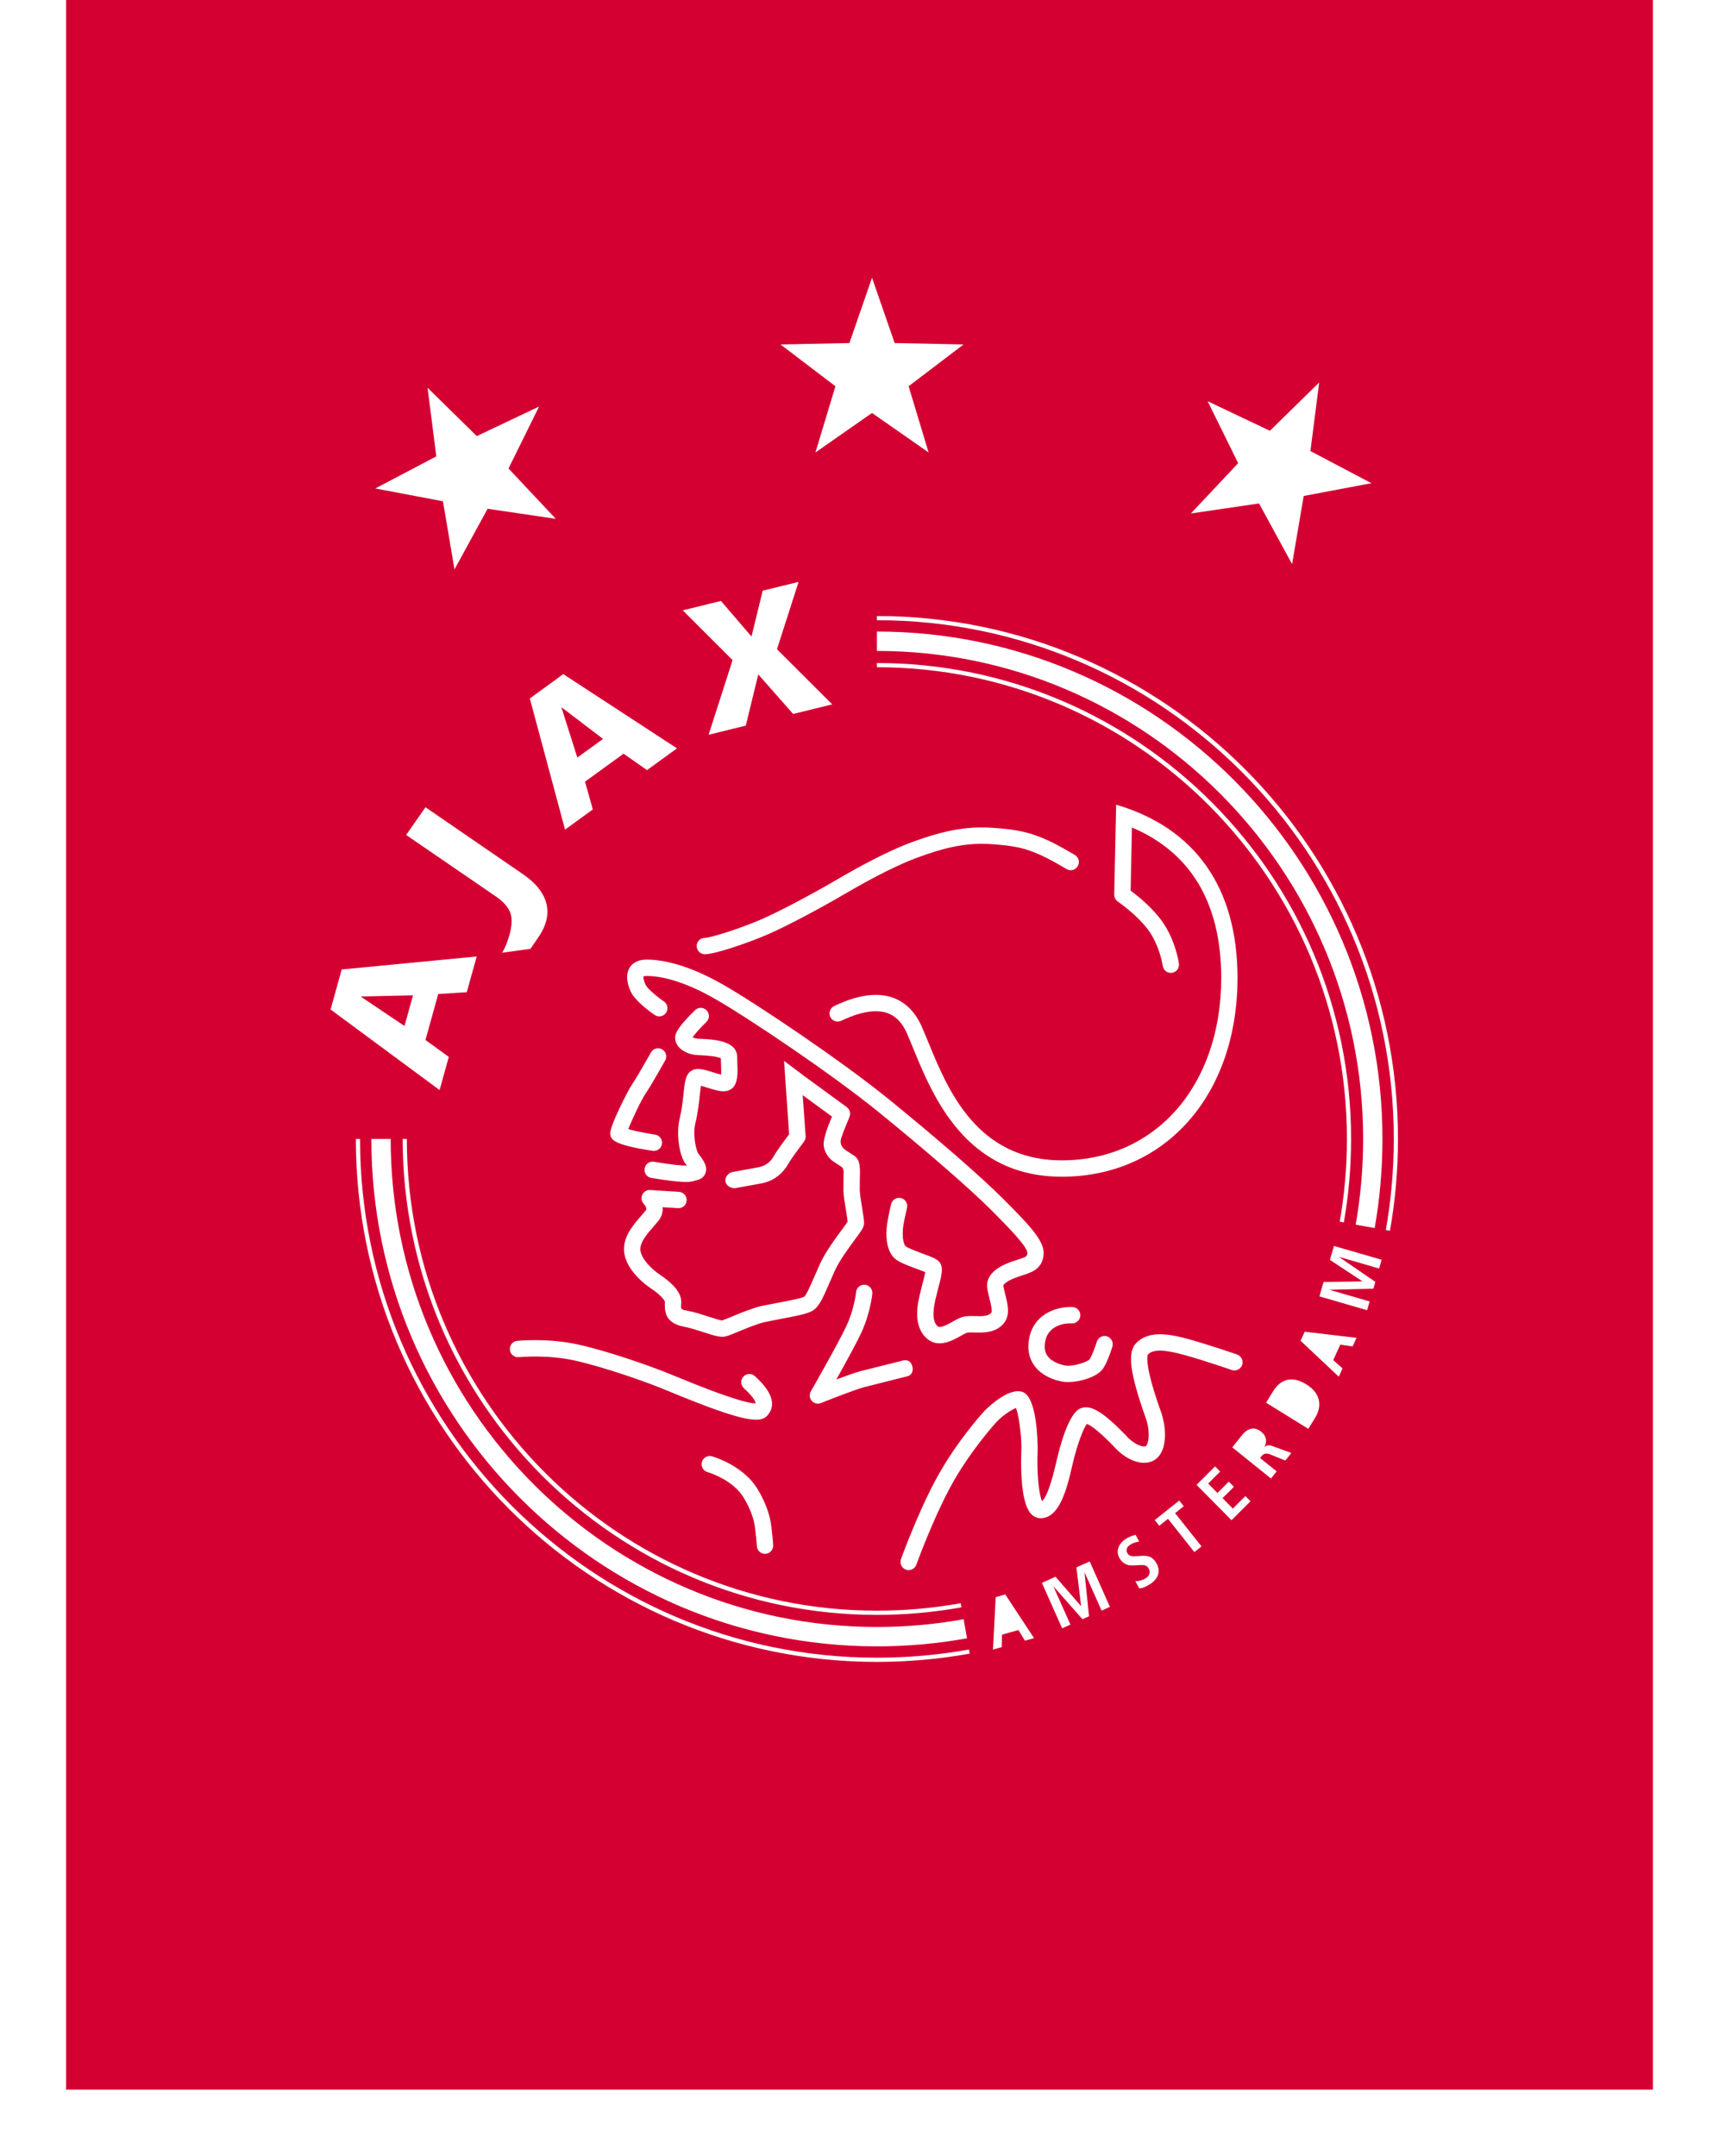 <?xml version="1.0" encoding="UTF-8" standalone="no"?>
<svg width="130px" height="163px" viewBox="0 0 130 163" version="1.1" xmlns="http://www.w3.org/2000/svg" xmlns:xlink="http://www.w3.org/1999/xlink">
    <!-- Generator: Sketch 3.8.2 (29753) - http://www.bohemiancoding.com/sketch -->
    <title>Logo-Ajax</title>
    <desc>Created with Sketch.</desc>
    <defs>
        <filter x="-50%" y="-50%" width="200%" height="200%" filterUnits="objectBoundingBox" id="filter-1">
            <feOffset dx="0" dy="0" in="SourceAlpha" result="shadowOffsetOuter1"></feOffset>
            <feGaussianBlur stdDeviation="2.5" in="shadowOffsetOuter1" result="shadowBlurOuter1"></feGaussianBlur>
            <feColorMatrix values="0 0 0 0 0   0 0 0 0 0   0 0 0 0 0  0 0 0 0.25 0" type="matrix" in="shadowBlurOuter1" result="shadowMatrixOuter1"></feColorMatrix>
            <feMerge>
                <feMergeNode in="shadowMatrixOuter1"></feMergeNode>
                <feMergeNode in="SourceGraphic"></feMergeNode>
            </feMerge>
        </filter>
    </defs>
    <g id="1.-Homepage---responsive-(26-mei)" stroke="none" stroke-width="1" fill="none" fill-rule="evenodd">
        <g id="1.1-Home---Ajax-Actueel-1440" transform="translate(-235, 0)">
            <g id="Header">
                <g id="Logo-Ajax" filter="url(#filter-1)" transform="translate(240, 0)">
                    <polygon id="Fill-4" fill="#D50032" points="0 0 120 0 120 158 0 158"></polygon>
                    <path d="M60.947,21 L62.658,25.939 L67.868,26.046 L63.714,29.205 L65.225,34.211 L60.947,31.225 L56.669,34.211 L58.179,29.205 L54.027,26.046 L59.237,25.939 L60.947,21 Z M94.764,28.92 L94.101,34.106 L98.714,36.535 L93.592,37.502 L92.715,42.657 L90.216,38.068 L85.06,38.824 L88.637,35.022 L86.328,30.337 L91.038,32.573 L94.764,28.92 Z M35.768,30.74 L33.456,35.425 L37.031,39.229 L31.875,38.469 L29.371,43.057 L28.5,37.902 L23.381,36.933 L27.995,34.508 L27.334,29.32 L31.058,32.974 L35.768,30.74 Z M34.111,101.385 C33.77,101.42 33.528,101.723 33.56,102.064 C33.594,102.404 33.899,102.651 34.239,102.618 C34.261,102.615 36.397,102.406 38.495,102.879 C40.733,103.383 43.824,104.471 45.302,105.083 L45.548,105.184 C51.241,107.542 52.503,107.654 53.051,107.011 C54.039,105.856 52.574,104.5 52.092,104.056 C51.841,103.822 51.453,103.838 51.219,104.088 C51.111,104.208 51.057,104.361 51.057,104.508 C51.057,104.676 51.123,104.843 51.255,104.965 C51.998,105.651 52.137,105.971 52.142,106.114 C51.687,106.12 50.293,105.81 46.02,104.037 L45.774,103.937 C44.254,103.31 41.075,102.19 38.763,101.672 C36.464,101.154 34.206,101.375 34.111,101.385 Z M59.742,97.696 C59.741,97.71 59.606,98.984 59.023,100.233 C58.406,101.564 56.341,105.167 56.321,105.203 C56.189,105.431 56.218,105.719 56.387,105.918 C56.562,106.119 56.842,106.186 57.083,106.088 C57.107,106.078 59.56,105.097 60.373,104.88 L63.636,104.061 C63.964,103.973 64.085,103.649 63.998,103.318 C63.918,102.985 63.68,102.797 63.345,102.858 L60.062,103.68 C59.655,103.79 58.929,104.05 58.247,104.308 C58.905,103.131 59.765,101.569 60.141,100.758 C60.812,99.312 60.963,97.883 60.97,97.821 C60.97,97.799 60.971,97.779 60.971,97.76 C60.971,97.446 60.735,97.177 60.416,97.142 C60.079,97.108 59.777,97.355 59.742,97.696 Z M48.081,110.552 C47.989,110.881 48.184,111.221 48.513,111.312 C48.527,111.315 49.905,111.701 50.857,112.73 C51.38,113.298 51.874,114.395 52.024,115.09 C52.154,115.673 52.236,116.898 52.239,116.911 C52.262,117.253 52.556,117.512 52.899,117.489 C53.237,117.465 53.494,117.169 53.47,116.827 C53.468,116.774 53.379,115.497 53.229,114.821 C53.039,113.962 52.462,112.643 51.762,111.888 C50.561,110.592 48.901,110.132 48.833,110.115 C48.503,110.026 48.166,110.221 48.081,110.552 Z M80.9,101.579 C80.247,102.284 80.452,103.853 81.633,107.179 C82.06,108.377 81.814,109.259 81.653,109.346 C81.433,109.463 80.72,109.189 80.18,108.571 C80.173,108.563 80.167,108.556 80.16,108.547 C78.411,106.74 77.48,106.18 76.716,106.489 C75.846,106.837 75.198,109.168 74.887,110.528 C74.378,112.759 74,113.349 73.802,113.502 C73.6,113.078 73.453,111.818 73.453,110.502 C73.453,110.247 73.458,109.99 73.472,109.736 C73.472,109.732 73.475,109.686 73.475,109.609 C73.475,108.909 73.41,105.64 72.339,105.251 C71.224,104.843 69.462,106.673 69.445,106.692 C69.078,107.089 67.187,109.22 65.719,111.972 C64.35,114.536 63.188,117.754 63.137,117.889 C63.021,118.211 63.188,118.566 63.508,118.683 C63.827,118.8 64.183,118.633 64.299,118.311 C64.309,118.278 65.483,115.039 66.808,112.555 C68.235,109.878 70.144,107.76 70.353,107.529 C70.77,107.072 71.482,106.589 71.836,106.462 C72.04,106.976 72.243,108.446 72.243,109.424 C72.243,109.515 72.243,109.6 72.236,109.681 C72.231,109.839 72.221,110.159 72.221,110.564 C72.221,111.799 72.323,113.824 72.998,114.495 C73.209,114.702 73.475,114.811 73.75,114.797 C75.087,114.73 75.641,112.787 76.092,110.804 C76.463,109.172 76.947,107.985 77.189,107.667 C77.376,107.724 77.917,108.007 79.274,109.408 C79.268,109.401 79.257,109.394 79.252,109.388 C80.033,110.286 81.315,110.935 82.238,110.435 C82.852,110.106 83.103,109.34 83.103,108.484 C83.103,107.918 82.993,107.309 82.802,106.764 C81.93,104.325 81.763,103.232 81.763,102.752 C81.763,102.539 81.795,102.452 81.814,102.416 C82.2,102.015 83.038,102.025 84.598,102.462 C86.195,102.906 88.135,103.582 88.15,103.589 C88.47,103.701 88.823,103.531 88.938,103.208 C89.047,102.886 88.876,102.533 88.557,102.419 C88.476,102.39 86.564,101.725 84.928,101.267 C83.385,100.838 81.835,100.579 80.9,101.579 Z M72.843,101.145 C72.674,101.951 72.795,102.656 73.207,103.237 C73.75,104.008 74.725,104.387 75.456,104.484 C76.266,104.594 77.904,104.218 78.406,103.496 C78.77,102.973 79.092,101.934 79.127,101.817 C79.221,101.49 79.04,101.143 78.714,101.042 C78.391,100.945 78.049,101.128 77.945,101.456 C77.832,101.824 77.586,102.51 77.398,102.783 C77.223,102.991 76.165,103.33 75.619,103.256 C75.253,103.208 74.55,102.997 74.214,102.521 C74.007,102.229 73.954,101.862 74.051,101.397 C74.338,100.017 75.871,100.056 76.046,100.065 C76.386,100.084 76.678,99.823 76.699,99.482 C76.716,99.14 76.459,98.849 76.119,98.83 C75.167,98.772 73.251,99.18 72.843,101.145 Z M44.229,79.577 C44.217,79.597 43.189,81.429 42.803,81.992 C42.48,82.46 41.149,85.091 41.149,85.674 C41.149,86.171 41.378,86.559 44.355,87.015 C44.692,87.066 45.008,86.835 45.059,86.497 C45.063,86.464 45.066,86.434 45.066,86.403 C45.066,86.103 44.847,85.838 44.538,85.79 C43.82,85.681 42.976,85.511 42.509,85.375 C42.8,84.643 43.514,83.134 43.817,82.697 C44.239,82.088 45.259,80.263 45.304,80.184 C45.357,80.088 45.382,79.985 45.382,79.882 C45.382,79.664 45.268,79.455 45.066,79.342 C44.77,79.174 44.393,79.28 44.229,79.577 Z M47.567,76.38 C46.057,77.84 46.057,78.277 46.057,78.467 C46.057,79.212 46.859,79.694 47.613,79.767 L47.946,79.786 C48.97,79.836 49.368,79.937 49.515,80.026 C49.518,80.158 49.529,80.47 49.529,80.47 C49.534,80.616 49.542,80.81 49.542,80.988 C49.542,81.088 49.541,81.177 49.532,81.254 C49.347,81.213 49.089,81.129 48.912,81.076 C48.272,80.875 47.765,80.717 47.355,80.925 C46.852,81.175 46.789,81.769 46.697,82.667 C46.639,83.214 46.567,83.895 46.392,84.616 C46.315,84.938 46.281,85.298 46.281,85.66 C46.281,86.597 46.512,87.552 46.818,87.96 C46.818,87.96 46.924,88.101 46.944,88.13 C46.657,88.14 46.033,88.106 44.456,87.845 C44.119,87.79 43.803,88.02 43.748,88.356 C43.694,88.692 43.919,89.011 44.256,89.068 C46.727,89.473 47.199,89.402 47.602,89.26 L47.642,89.246 L47.638,89.246 C48.1,89.173 48.278,88.886 48.343,88.721 C48.385,88.617 48.401,88.514 48.401,88.414 C48.401,88.005 48.11,87.622 47.869,87.3 L47.806,87.217 C47.703,87.073 47.508,86.392 47.508,85.664 C47.508,85.411 47.532,85.152 47.591,84.909 C47.787,84.106 47.862,83.379 47.922,82.796 C47.949,82.561 47.978,82.294 48.009,82.103 C48.178,82.144 48.392,82.209 48.544,82.259 C49.052,82.415 49.532,82.568 49.922,82.496 C50.657,82.362 50.776,81.637 50.776,80.939 C50.776,80.759 50.768,80.58 50.761,80.412 L50.747,79.927 C50.747,78.678 48.961,78.596 48.002,78.55 L47.736,78.534 C47.594,78.52 47.467,78.474 47.377,78.43 C47.57,78.162 47.987,77.692 48.421,77.27 C48.546,77.15 48.611,76.989 48.611,76.826 C48.611,76.672 48.553,76.516 48.437,76.396 C48.201,76.149 47.809,76.14 47.567,76.38 Z M42.627,73.151 C42.26,73.727 42.465,74.468 42.704,74.987 C43.025,75.679 44.165,76.507 44.507,76.742 C44.786,76.936 45.169,76.867 45.364,76.584 C45.437,76.478 45.473,76.354 45.473,76.234 C45.473,76.037 45.381,75.843 45.208,75.723 C44.637,75.327 43.945,74.73 43.825,74.47 C43.695,74.185 43.66,73.984 43.66,73.878 C43.66,73.856 43.665,73.844 43.666,73.83 C43.692,73.816 43.76,73.796 43.902,73.796 C44.883,73.796 46.584,74.099 49.095,75.54 C51.607,76.977 57.907,81.208 61.467,84.103 C65.143,87.09 68.418,89.941 70.007,91.539 C71.081,92.618 72.698,94.237 72.698,94.745 C72.698,94.752 72.698,94.762 72.693,94.769 C72.674,94.978 72.667,95.021 71.947,95.252 L71.512,95.396 C70.274,95.83 69.645,96.441 69.645,97.213 C69.645,97.458 69.722,97.751 69.808,98.091 C69.872,98.348 69.999,98.837 69.999,99.103 C69.999,99.163 69.989,99.207 69.978,99.238 C69.778,99.521 69.334,99.531 68.722,99.514 C68.38,99.506 68.056,99.495 67.767,99.586 C67.536,99.655 67.304,99.79 67.051,99.929 C66.683,100.135 66.124,100.451 65.926,100.289 C65.704,100.108 65.594,99.804 65.594,99.355 C65.594,99.065 65.642,98.717 65.731,98.3 L65.969,97.345 C66.121,96.77 66.229,96.35 66.229,96.015 C66.229,95.846 66.203,95.698 66.133,95.566 C65.971,95.235 65.613,95.093 64.745,94.776 C64.355,94.631 63.631,94.364 63.47,94.216 C63.345,94.05 63.268,93.702 63.268,93.275 C63.268,93.151 63.275,93.023 63.284,92.891 C63.32,92.515 63.521,91.642 63.59,91.337 C63.6,91.287 63.61,91.241 63.61,91.191 C63.61,90.912 63.419,90.658 63.137,90.589 C62.803,90.509 62.474,90.716 62.393,91.047 C62.361,91.169 62.111,92.246 62.062,92.779 C62.046,92.935 62.034,93.107 62.034,93.285 C62.034,93.873 62.142,94.532 62.511,94.998 C62.795,95.359 63.383,95.594 64.321,95.938 C64.521,96.01 64.793,96.112 64.976,96.19 C64.936,96.412 64.849,96.755 64.772,97.029 L64.526,98.038 C64.465,98.319 64.359,98.801 64.359,99.332 C64.359,100.001 64.526,100.742 65.147,101.251 C66,101.943 67.037,101.358 67.656,101.01 C67.839,100.908 68.025,100.802 68.129,100.77 C68.221,100.74 68.481,100.747 68.691,100.752 C69.379,100.771 70.414,100.8 70.999,99.936 C71.4,99.35 71.19,98.519 71,97.785 C70.953,97.583 70.879,97.302 70.879,97.213 C70.879,97.139 71.074,96.864 71.925,96.566 L72.318,96.432 C73.014,96.211 73.798,95.959 73.92,94.911 C74.039,93.887 72.963,92.75 70.879,90.663 C69.262,89.037 65.953,86.154 62.243,83.139 C58.642,80.21 52.253,75.924 49.708,74.463 C46.956,72.888 45.034,72.557 43.902,72.557 C43.162,72.557 42.8,72.88 42.627,73.151 Z M60.197,91.333 C60.122,90.877 60.036,90.359 60.018,90.015 L60.024,89.205 C60.031,89.001 60.036,88.814 60.036,88.639 C60.036,88.059 59.966,87.632 59.607,87.392 C59.607,87.392 59.305,87.204 58.978,86.984 C58.628,86.749 58.445,86.43 58.676,85.887 C58.736,85.682 59.055,84.9 59.24,84.454 C59.276,84.377 59.291,84.295 59.291,84.214 C59.291,84.021 59.201,83.832 59.037,83.712 L55.885,81.409 L54.295,80.218 C54.295,80.218 54.648,85.343 54.678,85.76 C54.386,86.149 53.74,87.024 53.543,87.379 C53.275,87.866 52.891,88.154 52.373,88.258 L50.392,88.62 C50.111,88.661 49.802,88.996 49.862,89.335 C49.922,89.67 50.264,89.855 50.593,89.841 L52.614,89.473 C53.485,89.298 54.177,88.781 54.624,87.981 C54.772,87.71 55.425,86.819 55.801,86.32 C55.883,86.211 55.928,86.08 55.928,85.947 C55.928,85.933 55.928,85.916 55.926,85.902 C55.926,85.902 55.796,84.108 55.704,82.808 C56.62,83.477 57.495,84.117 57.917,84.425 C57.756,84.815 57.553,85.327 57.49,85.549 C57.425,85.775 57.305,86.125 57.29,86.48 C57.273,86.883 57.507,87.437 57.975,87.79 C57.975,87.79 58.396,88.066 58.611,88.209 C58.761,88.277 58.802,88.511 58.802,88.636 C58.802,88.809 58.796,89.006 58.789,89.161 L58.784,90.087 C58.808,90.497 58.902,91.049 58.982,91.536 C59.028,91.827 59.086,92.2 59.102,92.374 C59.016,92.507 58.821,92.774 58.652,93.002 C58.139,93.695 57.437,94.649 57.025,95.537 L56.548,96.611 C56.297,97.195 55.982,97.928 55.81,98.048 C55.577,98.182 54.453,98.389 53.783,98.514 L52.583,98.751 C51.927,98.9 51.084,99.247 50.409,99.526 C50.106,99.651 49.741,99.802 49.612,99.838 C49.44,99.831 48.903,99.657 48.544,99.54 C48.054,99.382 47.497,99.202 47.013,99.111 C46.589,99.034 46.505,99.019 46.505,98.772 C46.505,98.708 46.509,98.631 46.519,98.533 C46.521,98.502 46.521,98.473 46.521,98.444 C46.521,97.773 45.982,97.099 44.835,96.331 C44.323,95.988 43.485,95.191 43.425,94.511 L43.425,94.443 C43.425,93.882 43.977,93.253 44.423,92.745 L44.798,92.304 C45.027,92.009 45.114,91.706 45.114,91.419 C45.114,91.371 45.1,91.327 45.097,91.28 C45.68,91.316 46.274,91.352 46.274,91.352 C46.613,91.375 46.907,91.116 46.927,90.774 C46.948,90.433 46.69,90.138 46.35,90.118 L44.167,89.98 C43.912,89.963 43.68,90.109 43.572,90.34 C43.535,90.423 43.514,90.51 43.514,90.599 C43.514,90.757 43.577,90.913 43.689,91.03 C43.711,91.056 43.875,91.231 43.875,91.399 C43.875,91.447 43.861,91.495 43.825,91.539 L43.497,91.925 C42.94,92.558 42.19,93.414 42.19,94.439 C42.19,94.498 42.191,94.559 42.196,94.619 C42.325,96.101 43.965,97.238 44.148,97.362 C45.249,98.098 45.285,98.444 45.287,98.449 C45.278,98.54 45.276,98.631 45.276,98.722 C45.276,99.444 45.531,100.099 46.791,100.329 C47.194,100.404 47.71,100.571 48.163,100.718 C49.018,100.996 49.479,101.137 49.853,101.054 C50.057,101.01 50.359,100.886 50.877,100.672 C51.511,100.409 52.301,100.085 52.856,99.96 L54.007,99.734 C55.273,99.497 56.07,99.338 56.444,99.111 C56.948,98.809 57.239,98.128 57.683,97.103 L58.143,96.058 C58.502,95.287 59.163,94.393 59.643,93.738 C60.142,93.066 60.286,92.86 60.329,92.616 C60.341,92.565 60.342,92.508 60.342,92.443 C60.342,92.232 60.293,91.922 60.197,91.333 Z M64.041,63.649 C62.188,64.317 59.896,65.57 58.3,66.505 C56.328,67.659 54.001,68.885 52.643,69.486 C51.101,70.168 48.748,70.918 48.312,70.911 C47.973,70.909 47.691,71.182 47.69,71.523 C47.685,71.866 47.956,72.147 48.3,72.151 C49.132,72.159 51.908,71.165 53.14,70.619 C54.536,70.002 56.912,68.75 58.92,67.573 C61.147,66.272 63.06,65.316 64.456,64.816 C66.032,64.246 67.75,63.701 69.809,63.817 C71.973,63.941 72.674,64.226 73.475,64.557 C74.326,64.905 75.639,65.702 75.653,65.709 C75.947,65.888 76.324,65.795 76.502,65.5 C76.678,65.208 76.586,64.829 76.292,64.651 C76.236,64.617 74.884,63.797 73.947,63.409 C72.957,63.003 72.081,62.704 69.878,62.581 C67.587,62.452 65.666,63.065 64.041,63.649 Z M28.243,82.42 L28.94,79.915 L27.175,78.635 L28.141,75.162 L30.299,75.024 L31.051,72.322 L20.841,73.305 L20,76.329 L28.243,82.42 Z M26.233,75.258 L25.591,77.577 L22.316,75.377 L22.323,75.348 L26.233,75.258 Z M32.969,72.039 C33.259,71.612 33.552,70.715 33.63,70.249 C33.755,69.501 33.825,68.716 32.547,67.815 L25.715,63.133 L27.178,61.037 L34.64,66.162 C36.322,67.347 37.018,68.956 35.734,70.837 C35.466,71.23 35.116,71.746 35.116,71.746 L32.969,72.039 Z M39.831,61.205 L39.243,59.103 L42.157,56.988 L43.931,58.23 L46.199,56.585 L37.599,50.972 L35.068,52.812 L37.732,62.73 L39.831,61.205 Z M40.605,55.872 L38.662,57.283 L37.466,53.514 L37.488,53.496 L40.605,55.872 Z M50.402,49.912 L46.632,46.149 L49.522,45.439 L51.831,48.13 L52.68,44.662 L55.394,43.997 L53.759,49.089 L57.939,53.26 L54.981,53.985 L52.345,50.992 L51.4,54.865 L48.589,55.558 L50.402,49.912 Z M77.032,118.915 L77.02,118.92 L77.357,122.211 L76.865,122.432 L74.684,119.969 L74.673,119.974 L75.952,122.84 L75.326,123.122 L73.795,119.685 L74.824,119.22 L76.748,121.437 L76.757,121.432 L76.405,118.512 L77.41,118.064 L78.936,121.499 L78.31,121.782 L77.032,118.915 Z M80.862,119.559 C81.021,119.561 81.348,119.525 81.659,119.33 C81.908,119.167 82.052,118.882 81.848,118.563 C81.705,118.337 81.51,118.319 81.129,118.344 L80.729,118.366 C80.305,118.392 79.946,118.27 79.688,117.86 C79.329,117.29 79.608,116.697 80.141,116.359 C80.478,116.147 80.768,116.083 80.876,116.052 L81.154,116.558 C80.98,116.592 80.744,116.627 80.476,116.8 C80.18,116.982 80.131,117.234 80.267,117.452 C80.419,117.692 80.637,117.68 80.876,117.668 L81.339,117.644 C81.843,117.615 82.147,117.706 82.426,118.151 C82.836,118.8 82.571,119.4 81.968,119.784 C81.652,119.987 81.377,120.096 81.154,120.1 L80.862,119.559 Z M83.33,114.841 L82.672,115.366 L82.329,114.936 L84.18,113.459 L84.52,113.89 L83.867,114.411 L85.863,116.927 L85.326,117.357 L83.33,114.841 Z M85.489,112.271 L86.892,110.876 L87.277,111.266 L86.369,112.176 L87.07,112.888 L87.931,112.029 L88.316,112.421 L87.456,113.277 L88.235,114.068 L89.184,113.121 L89.572,113.514 L88.135,114.946 L85.489,112.271 Z M72.511,124.055 L73.2,123.862 L71.024,120.559 L70.301,120.763 L70.093,124.729 L70.759,124.543 L70.777,123.598 L72.019,123.25 L72.511,124.055 Z M91.119,111.794 L91.549,111.254 L90.29,110.242 L90.387,110.122 C90.546,109.921 90.731,109.844 91.023,109.959 L92.206,110.434 L92.66,109.861 L91.24,109.346 C90.891,109.22 90.743,109.302 90.642,109.396 L90.626,109.388 C90.84,109.017 90.775,108.573 90.394,108.266 C89.859,107.834 89.341,107.998 88.924,108.52 L88.191,109.437 L91.119,111.794 Z M93.942,108.036 L94.455,107.203 C95.004,106.311 94.875,105.345 93.8,104.68 C92.746,104.026 91.876,104.225 91.262,105.225 L90.748,106.062 L93.942,108.036 Z M97.292,101.804 L97.588,101.157 L93.67,100.692 L93.356,101.378 L96.246,104.095 L96.531,103.466 L95.826,102.843 L96.362,101.667 L97.292,101.804 Z M96.292,95.043 L96.285,95.055 L99.006,96.921 L98.859,97.441 L95.576,97.523 L95.574,97.535 L98.581,98.405 L98.389,99.067 L94.785,98.022 L95.094,96.935 L98.024,96.89 L98.029,96.88 L95.576,95.263 L95.879,94.208 L99.485,95.252 L99.295,95.914 L96.292,95.043 Z M25.454,86.12 C25.454,105.961 41.542,122.105 61.317,122.105 C63.461,122.105 65.612,121.912 67.707,121.535 L67.651,121.223 C65.574,121.599 63.444,121.787 61.317,121.787 C41.716,121.787 25.768,105.788 25.768,86.12 L25.454,86.12 Z M61.317,50.451 C80.917,50.451 96.861,66.452 96.861,86.12 C96.861,88.221 96.678,90.323 96.318,92.374 L96.627,92.429 C96.993,90.363 97.176,88.238 97.176,86.12 C97.176,66.277 81.091,50.133 61.317,50.133 L61.317,50.451 Z M23.083,86.12 C23.083,107.275 40.236,124.485 61.317,124.485 C63.603,124.485 65.897,124.281 68.133,123.876 L67.874,122.434 C65.724,122.823 63.518,123.02 61.317,123.02 C41.039,123.02 24.545,106.465 24.545,86.12 L23.083,86.12 Z M61.317,49.219 C81.594,49.219 98.088,65.773 98.088,86.12 C98.088,88.298 97.899,90.476 97.524,92.599 L98.96,92.855 C99.352,90.649 99.548,88.382 99.548,86.12 C99.548,64.965 82.399,47.753 61.317,47.753 L61.317,49.219 Z M21.911,86.12 C21.911,107.923 39.588,125.66 61.317,125.66 C63.675,125.66 66.035,125.451 68.333,125.034 L68.28,124.723 C65.998,125.135 63.655,125.343 61.317,125.343 C39.761,125.343 22.227,107.748 22.227,86.12 L21.911,86.12 Z M61.317,46.895 C82.87,46.895 100.406,64.491 100.406,86.12 C100.406,88.433 100.203,90.75 99.804,93.002 L100.116,93.059 C100.519,90.786 100.722,88.452 100.722,86.12 C100.722,64.317 83.045,46.58 61.317,46.58 L61.317,46.895 Z M79.409,60.844 L79.264,67.645 C79.262,67.855 79.365,68.054 79.538,68.172 C79.55,68.182 81.1,69.24 81.927,70.444 C82.73,71.621 82.93,73.013 82.932,73.027 C82.98,73.367 83.289,73.603 83.629,73.557 C83.939,73.514 84.161,73.248 84.161,72.945 C84.161,72.916 84.161,72.888 84.157,72.861 C84.145,72.792 83.922,71.17 82.939,69.743 C82.199,68.661 81.031,67.735 80.505,67.344 C80.513,66.905 80.573,64.034 80.602,62.569 C85.036,64.437 87.355,68.273 87.355,73.941 C87.355,82.064 82.4,87.737 75.301,87.737 C68.857,87.737 66.656,82.357 65.201,78.797 L64.711,77.629 C64.229,76.541 63.513,75.811 62.583,75.459 C60.829,74.797 58.84,75.72 58.091,76.066 C57.782,76.209 57.647,76.576 57.789,76.886 C57.932,77.195 58.298,77.33 58.608,77.188 C59.228,76.9 60.877,76.135 62.151,76.615 C62.769,76.85 63.239,77.346 63.588,78.131 L64.061,79.265 C65.547,82.897 68.033,88.974 75.301,88.974 C83.123,88.974 88.587,82.791 88.587,73.941 C88.587,67.098 85.366,62.593 79.409,60.844 Z" id="Combined-Shape" fill="#FFFFFF"></path>
                </g>
            </g>
        </g>
    </g>
</svg>